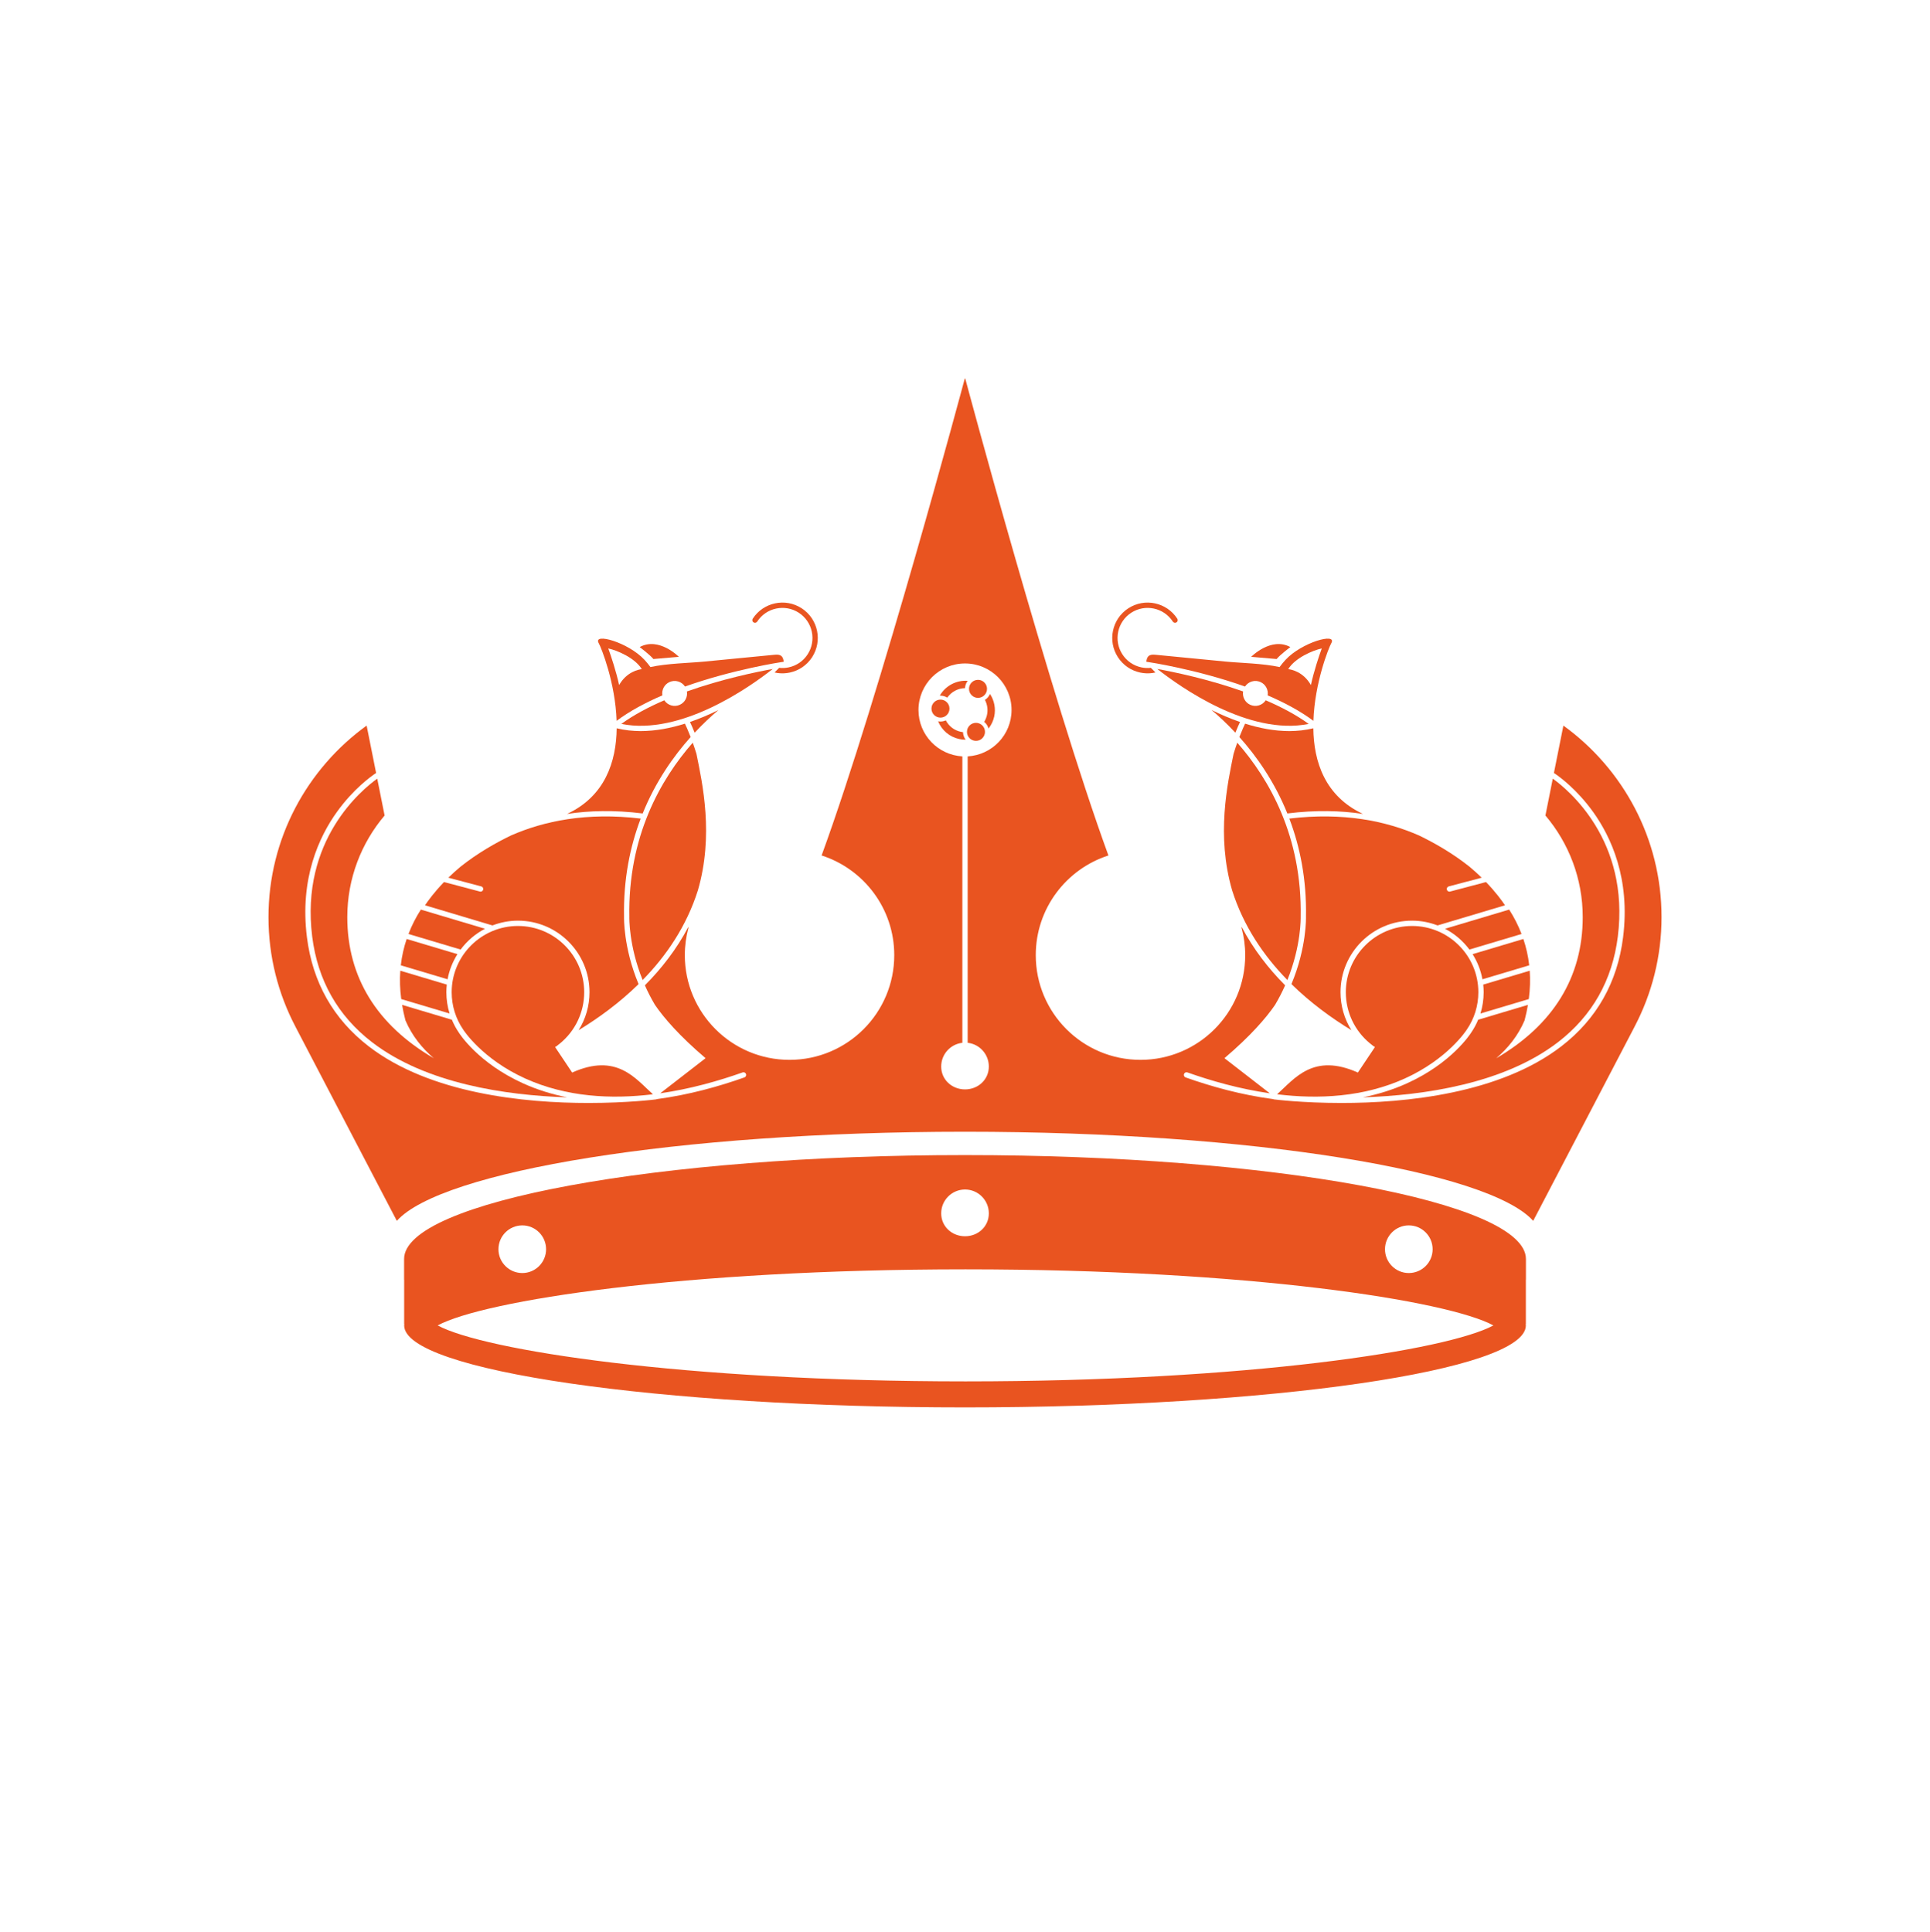 <svg width="900" height="901" viewBox="0 0 900 901" fill="none" xmlns="http://www.w3.org/2000/svg">
<circle cx="450.004" cy="450.15" r="450" fill="url(#paint0_linear_3356_10970)"/>
<g style="mix-blend-mode:multiply">
<circle cx="450.004" cy="450.15" r="450" fill="url(#paint1_radial_3356_10970)" fill-opacity="0.5"/>
</g>
<path d="M304.693 307.365L316.556 306.343C316.556 306.343 307.295 296.88 298.289 301.789C298.289 301.789 302.963 305.274 304.693 307.365Z" fill="#E95420"/>
<path d="M351.379 290.267C351.949 290.639 352.719 290.476 353.092 289.904C357.304 283.42 366.008 281.573 372.493 285.785C378.978 289.998 380.825 298.701 376.612 305.186C374.571 308.328 371.429 310.486 367.764 311.264C366.284 311.578 364.791 311.64 363.329 311.482L361.189 313.625C361.613 313.721 362.036 313.819 362.466 313.882C364.374 314.159 366.337 314.099 368.279 313.686C372.59 312.771 376.287 310.231 378.689 306.536C383.646 298.906 381.472 288.666 373.843 283.708C366.211 278.748 355.971 280.925 351.015 288.554C350.642 289.128 350.805 289.895 351.379 290.267Z" fill="#E95420"/>
<path d="M531.732 313.686C533.674 314.099 535.637 314.159 537.545 313.882C537.975 313.819 538.398 313.721 538.822 313.625L536.682 311.482C535.22 311.64 533.727 311.578 532.247 311.264C528.582 310.486 525.44 308.328 523.399 305.186C519.186 298.701 521.033 289.998 527.518 285.785C534.003 281.573 542.707 283.42 546.919 289.904C547.292 290.476 548.062 290.639 548.632 290.267C549.206 289.895 549.368 289.128 548.996 288.554C544.039 280.925 533.8 278.748 526.168 283.708C518.539 288.666 516.365 298.906 521.322 306.536C523.724 310.231 527.421 312.771 531.732 313.686Z" fill="#E95420"/>
<path d="M697.704 493.576C703.21 488.857 707.898 483.055 710.935 475.934C711.596 473.453 712.106 471.037 712.505 468.67L689.552 475.525C689.471 475.549 689.391 475.552 689.311 475.56C688.43 477.682 687.341 479.721 686.024 481.634C685.664 482.208 676.981 495.797 656.12 505.258C649.426 508.293 642.511 510.407 635.513 511.8C664.09 510.867 701.408 505.448 726.6 486.018C742.502 473.751 751.864 457.203 754.424 436.834C760.07 391.926 731.232 368.277 724.095 363.166L720.663 380.345C731.503 393.152 738.06 409.695 738.06 427.749C738.06 455.803 724.237 478.086 697.704 493.576Z" fill="#E95420"/>
<path d="M321.757 336.732C322.237 337.741 323.01 339.441 323.925 341.728C327.815 337.564 331.613 334.029 335.041 331.134C330.968 333.159 326.484 335.107 321.757 336.732Z" fill="#E95420"/>
<path d="M287.546 336.188C293.715 331.59 301.116 327.65 308.877 324.318C308.48 321.809 309.743 319.243 312.162 318.126C314.803 316.907 317.868 317.847 319.43 320.195C342.06 312.148 364.199 308.827 364.538 308.778L365.426 308.648C365.426 308.456 365.419 308.259 365.38 308.038C364.881 305.253 363.107 305.187 360.856 305.411C350.125 306.475 339.388 307.495 328.655 308.54C321.361 309.25 311.223 309.386 303.317 311.111C302.494 309.991 301.588 308.88 300.592 307.799C293.009 299.558 276.37 294.916 279.187 299.94C280.427 302.153 286.946 318.432 287.546 336.188ZM299.289 312.09C297.892 312.217 292.221 313.299 288.716 319.507C287.362 313.247 284.869 305.686 283.644 302.431C287.899 303.323 296.168 306.916 299.289 312.09Z" fill="#E95420"/>
<path d="M299.677 457.079C310.698 445.815 320.137 431.992 325.432 415.274C332.894 389.654 327.63 365.602 324.756 351.552C324.181 349.678 323.602 347.941 323.044 346.385C308.099 363.435 292.778 390.126 293.484 427.613C293.475 427.875 293.155 440.961 299.677 457.079Z" fill="#E95420"/>
<path d="M259.991 487.556C260.375 487.269 260.751 486.974 261.121 486.671C268.308 480.771 272.43 472.061 272.43 462.772C272.43 445.733 258.568 431.871 241.529 431.871C224.489 431.871 210.627 445.733 210.627 462.772C210.627 469.062 212.505 475.115 216.057 480.273C216.17 480.454 224.82 493.938 245.067 503.072C264.08 511.646 284.958 512.764 304.473 510.371C296.287 503.044 287.637 490.938 266.806 500.231L258.848 488.337C258.848 488.337 259.223 488.102 259.873 487.687C259.915 487.645 259.942 487.593 259.991 487.556Z" fill="#E95420"/>
<path d="M601.722 301.789C592.716 296.88 583.455 306.343 583.455 306.343L595.318 307.365C597.048 305.274 601.722 301.789 601.722 301.789Z" fill="#E95420"/>
<path d="M685.214 442.868L709.532 435.607C707.974 431.555 706.021 427.764 703.761 424.231L673.837 433.167C678.328 435.505 682.206 438.839 685.214 442.868Z" fill="#E95420"/>
<path d="M539.678 312.002C550.25 320.338 582.399 343.231 610.279 337.632C604.437 333.391 597.5 329.74 590.243 326.617C588.683 328.972 585.613 329.918 582.969 328.697C580.545 327.578 579.282 325.004 579.685 322.491C563.384 316.703 547.299 313.387 539.678 312.002Z" fill="#E95420"/>
<path d="M691.286 456.738L713.107 450.223C712.617 445.892 711.677 441.801 710.374 437.941L686.693 445.012C688.919 448.535 690.507 452.493 691.286 456.738Z" fill="#E95420"/>
<path d="M601.262 340.971C594.25 340.971 587.234 339.588 580.627 337.512C580.128 338.54 579.136 340.686 577.949 343.748C586.052 352.798 594.34 364.627 600.32 379.392C613.417 377.752 625.134 378.043 635.572 379.613C617.866 371.349 612.617 355.262 612.427 339.668C608.749 340.554 605.009 340.971 601.262 340.971Z" fill="#E95420"/>
<path d="M601.239 381.783C606.191 394.819 609.334 410.034 609.003 427.59C609.012 427.824 609.38 441.881 602.227 458.983C611.091 467.676 620.837 474.78 630.185 480.481C626.898 475.238 625.104 469.132 625.104 462.772C625.104 444.367 640.077 429.394 658.482 429.394C662.672 429.394 666.667 430.203 670.365 431.619L701.813 422.228C700.492 420.237 697.586 416.195 692.957 411.383L676.215 415.812C676.109 415.841 676.002 415.854 675.898 415.854C675.349 415.854 674.848 415.487 674.701 414.932C674.526 414.271 674.92 413.593 675.582 413.418L690.943 409.354C689.242 407.69 687.338 405.959 685.243 404.211C677.231 397.85 668.776 393.058 661.694 389.649C646.374 382.921 626.419 378.738 601.239 381.783Z" fill="#E95420"/>
<path d="M600.334 457.079C606.856 440.961 606.536 427.875 606.528 427.613C607.233 390.126 591.912 363.435 576.967 346.385C576.41 347.941 575.83 349.678 575.255 351.552C572.382 365.602 567.117 389.654 574.579 415.274C579.874 431.992 589.313 445.815 600.334 457.079Z" fill="#E95420"/>
<path d="M534.632 308.038C534.592 308.259 534.585 308.456 534.586 308.648L535.473 308.778C535.812 308.827 557.951 312.148 580.581 320.195C582.143 317.847 585.209 316.907 587.849 318.126C590.269 319.243 591.531 321.809 591.134 324.318C598.895 327.65 606.296 331.59 612.465 336.188C613.065 318.432 619.584 302.153 620.824 299.94C623.641 294.916 607.002 299.558 599.419 307.799C598.423 308.88 597.517 309.991 596.694 311.111C588.788 309.386 578.65 309.25 571.356 308.54C560.623 307.495 549.886 306.475 539.155 305.411C536.904 305.187 535.13 305.253 534.632 308.038ZM616.367 302.431C615.142 305.686 612.649 313.247 611.295 319.507C607.79 313.299 602.12 312.217 600.723 312.09C603.843 306.916 612.112 303.323 616.367 302.431Z" fill="#E95420"/>
<path d="M595.538 510.371C615.053 512.764 635.931 511.646 654.944 503.072C675.191 493.938 683.841 480.454 683.954 480.273C687.507 475.115 689.384 469.062 689.384 462.772C689.384 445.733 675.522 431.871 658.482 431.871C641.443 431.871 627.581 445.733 627.581 462.772C627.581 472.061 631.703 480.771 638.89 486.671C639.26 486.974 639.636 487.269 640.02 487.556C640.069 487.593 640.096 487.645 640.138 487.687C640.788 488.102 641.163 488.337 641.163 488.337L633.205 500.231C612.374 490.938 603.724 503.044 595.538 510.371Z" fill="#E95420"/>
<path d="M691.861 462.772C691.861 466.177 691.351 469.516 690.364 472.697L712.914 465.963C713.519 461.334 713.641 456.927 713.341 452.738L691.664 459.21C691.789 460.381 691.861 461.568 691.861 462.772Z" fill="#E95420"/>
<path d="M576.086 341.728C577.001 339.441 577.774 337.741 578.254 336.732C573.527 335.107 569.043 333.159 564.97 331.134C568.398 334.029 572.196 337.564 576.086 341.728Z" fill="#E95420"/>
<path d="M438.563 334.696C440.884 334.696 442.765 332.815 442.765 330.494C442.765 328.174 440.884 326.292 438.563 326.292C436.242 326.292 434.361 328.174 434.361 330.494C434.361 332.815 436.242 334.696 438.563 334.696Z" fill="#E95420"/>
<path d="M439.827 324.595C440.512 324.742 441.156 325.001 441.746 325.367C443.637 322.646 446.691 321.013 449.998 320.953C450.016 320.635 450.059 320.318 450.124 320.007C450.318 319.107 450.711 318.265 451.273 317.544C445.988 317.126 440.852 319.853 438.238 324.468C438.346 324.461 438.453 324.46 438.558 324.46C438.983 324.46 439.406 324.504 439.827 324.595Z" fill="#E95420"/>
<path d="M695.248 565.68C695.256 565.683 695.264 565.686 695.272 565.688L695.265 565.685L695.248 565.68Z" fill="#E95420"/>
<path d="M449.073 341.476C448.726 341.438 448.381 341.382 448.042 341.308H448.041V341.31C445.013 340.661 442.484 338.728 441.062 335.986C439.942 336.496 438.681 336.651 437.468 336.427C439.189 340.653 442.839 343.722 447.319 344.683C448.301 344.894 449.303 344.996 450.303 344.989C449.531 343.975 449.102 342.751 449.073 341.476Z" fill="#E95420"/>
<path d="M616.325 546.678C616.358 546.684 616.39 546.69 616.423 546.696L616.367 546.682L616.325 546.678Z" fill="#E95420"/>
<path d="M456.065 325.481C458.386 325.481 460.267 323.599 460.267 321.278C460.267 318.958 458.386 317.076 456.065 317.076C453.744 317.076 451.863 318.958 451.863 321.278C451.863 323.599 453.744 325.481 456.065 325.481Z" fill="#E95420"/>
<path d="M455.119 345.536C457.44 345.536 459.321 343.654 459.321 341.334C459.321 339.013 457.44 337.132 455.119 337.132C452.798 337.132 450.917 339.013 450.917 341.334C450.917 343.654 452.798 345.536 455.119 345.536Z" fill="#E95420"/>
<path d="M774.812 427.749C774.812 391.022 756.741 358.454 729.041 338.41L724.626 360.508C727.181 362.21 735.266 368.068 742.879 378.657C751.171 390.191 760.331 409.701 756.881 437.143C754.236 458.193 744.554 475.297 728.108 487.982C699.357 510.155 655.291 514.426 625.603 514.426C607.242 514.426 594.378 512.793 594.045 512.747C593.911 512.73 593.792 512.677 593.677 512.621C578.755 510.645 564.687 506.704 552.883 502.506C552.239 502.275 551.902 501.567 552.131 500.924C552.361 500.277 553.07 499.945 553.713 500.171C564.883 504.145 578.104 507.896 592.141 509.92L570.99 493.533C583.346 483.009 590.477 474.66 594.593 468.659C596.418 465.581 597.975 462.527 599.285 459.557C591.519 451.748 584.489 442.701 579.02 432.319C579.014 432.489 579.011 432.646 579.003 432.822C580.084 436.86 580.669 441.101 580.669 445.48C580.669 472.45 558.805 494.314 531.835 494.314C504.864 494.314 483.001 472.45 483.001 445.48C483.001 423.727 497.227 405.305 516.881 398.988C489.624 324.349 450.156 176.711 450.156 176.711C450.011 176.247 449.855 176.711 449.855 176.711C449.855 176.711 410.387 324.349 383.13 398.988C402.784 405.305 417.01 423.727 417.01 445.48C417.01 472.45 395.147 494.314 368.176 494.314C341.206 494.314 319.342 472.45 319.342 445.48C319.342 441.101 319.927 436.86 321.008 432.822C321 432.646 320.997 432.489 320.991 432.319C315.522 442.701 308.492 451.748 300.726 459.557C302.036 462.527 303.593 465.581 305.418 468.659C309.534 474.66 316.665 483.009 329.021 493.533L307.87 509.92C321.907 507.896 335.128 504.145 346.298 500.171C346.941 499.945 347.65 500.277 347.88 500.924C348.109 501.567 347.772 502.275 347.128 502.506C335.324 506.704 321.256 510.645 306.334 512.621C306.219 512.677 306.1 512.73 305.966 512.747C305.634 512.793 292.769 514.426 274.408 514.426C244.72 514.426 200.654 510.155 171.903 487.982C155.457 475.297 145.775 458.193 143.13 437.143C139.68 409.701 148.84 390.191 157.132 378.657C164.744 368.068 172.83 362.21 175.385 360.508L170.97 338.41C143.27 358.454 125.199 391.022 125.199 427.749C125.199 446.182 129.752 463.57 137.785 478.856L137.776 478.853L185.054 569.412C205.704 546.223 315.628 527.86 449.855 527.847H450.156C584.383 527.86 694.307 546.223 714.957 569.412L762.235 478.853L762.226 478.856C770.259 463.57 774.812 446.182 774.812 427.749ZM451.243 352.771V486.358C456.783 486.971 461.113 491.685 461.113 497.421C461.113 503.534 456.132 508.095 450.019 508.095C443.885 508.095 438.898 503.534 438.898 497.421C438.898 491.693 443.222 486.986 448.767 486.362V352.771C437.362 352.126 428.306 342.7 428.306 331.134C428.306 319.15 438.021 309.434 450.006 309.434C461.99 309.434 471.705 319.15 471.705 331.134C471.705 342.701 462.649 352.126 451.243 352.771Z" fill="#E95420"/>
<path d="M459.292 326.427C460.427 328.564 460.772 331.031 460.264 333.404C460.014 334.565 459.575 335.66 458.957 336.66C459.945 337.471 460.643 338.562 460.967 339.789C462.274 338.142 463.194 336.195 463.637 334.126C464.41 330.517 463.688 326.73 461.655 323.659C461.171 324.8 460.35 325.763 459.292 326.427Z" fill="#E95420"/>
<path d="M320.326 322.491C320.73 325.004 319.466 327.578 317.042 328.697C314.398 329.918 311.328 328.972 309.768 326.617C302.511 329.74 295.575 333.391 289.732 337.632C317.613 343.231 349.761 320.338 360.333 312.002C352.712 313.387 336.627 316.703 320.326 322.491Z" fill="#E95420"/>
<path d="M460.967 339.792H460.968L460.967 339.789L460.967 339.79V339.792Z" fill="#E95420"/>
<path d="M241.529 429.394C259.934 429.394 274.907 444.367 274.907 462.772C274.907 469.132 273.113 475.238 269.826 480.481C279.174 474.78 288.921 467.676 297.784 458.983C290.631 441.881 290.999 427.824 291.008 427.59C290.677 410.034 293.82 394.819 298.772 381.783C273.592 378.738 253.637 382.921 238.317 389.649C231.235 393.058 222.78 397.85 214.768 404.211C212.673 405.959 210.769 407.69 209.068 409.354L224.43 413.418C225.091 413.593 225.485 414.271 225.31 414.932C225.163 415.487 224.662 415.854 224.113 415.854C224.009 415.854 223.902 415.841 223.796 415.812L207.054 411.383C202.425 416.195 199.519 420.237 198.198 422.228L229.647 431.619C233.344 430.203 237.339 429.394 241.529 429.394Z" fill="#E95420"/>
<path d="M213.318 445.012L189.637 437.941C188.334 441.801 187.394 445.892 186.904 450.223L208.725 456.738C209.504 452.493 211.092 448.535 213.318 445.012Z" fill="#E95420"/>
<path d="M226.174 433.167L196.25 424.231C193.99 427.764 192.037 431.555 190.479 435.607L214.797 442.868C217.806 438.839 221.683 435.505 226.174 433.167Z" fill="#E95420"/>
<path d="M299.691 379.392C305.671 364.627 313.959 352.798 322.062 343.748C320.875 340.686 319.883 338.54 319.384 337.512C312.777 339.588 305.761 340.971 298.75 340.971C295.002 340.971 291.262 340.554 287.584 339.668C287.394 355.262 282.145 371.349 264.439 379.613C274.877 378.043 286.594 377.752 299.691 379.392Z" fill="#E95420"/>
<path d="M450.156 538.726H449.855C307.233 538.726 188.439 560.41 188.439 587.191V596.867C188.449 596.849 188.463 596.833 188.473 596.815V617.692C188.509 617.637 188.549 617.582 188.585 617.526C188.56 617.747 188.473 617.965 188.473 618.187C188.473 639.294 307.384 656.407 450.006 656.407C592.627 656.407 711.538 639.294 711.538 618.187C711.538 617.965 711.451 617.747 711.425 617.526C711.462 617.582 711.502 617.637 711.538 617.692V596.815C711.548 596.833 711.562 596.849 711.572 596.867V587.191C711.572 560.41 592.778 538.726 450.156 538.726ZM656.947 571.52C663.08 571.52 668.067 576.501 668.067 582.654C668.067 588.768 663.08 593.748 656.947 593.748C650.833 593.748 645.853 588.768 645.853 582.654C645.853 576.501 650.833 571.52 656.947 571.52ZM450.019 554.778C456.132 554.778 461.113 559.759 461.113 565.912C461.113 572.026 456.132 576.587 450.019 576.587C443.885 576.587 438.898 572.026 438.898 565.912C438.898 559.759 443.885 554.778 450.019 554.778ZM243.562 571.52C249.675 571.52 254.656 576.501 254.656 582.654C254.656 588.768 249.675 593.748 243.562 593.748C237.428 593.748 232.441 588.768 232.441 582.654C232.441 576.501 237.428 571.52 243.562 571.52ZM450.254 644.271C318.529 644.271 225.582 629.768 204.103 618.178C225.57 606.563 318.512 592.019 450.254 592.019C581.996 592.019 674.938 606.563 696.405 618.178C674.926 629.768 581.98 644.271 450.254 644.271Z" fill="#E95420"/>
<path d="M204.739 565.688C204.747 565.686 204.755 565.683 204.763 565.68L204.746 565.685L204.739 565.688Z" fill="#E95420"/>
<path d="M283.588 546.696C283.621 546.69 283.653 546.684 283.686 546.678L283.644 546.682L283.588 546.696Z" fill="#E95420"/>
<path d="M209.648 472.697C208.66 469.516 208.15 466.177 208.15 462.772C208.15 461.568 208.222 460.381 208.347 459.21L186.67 452.738C186.371 456.927 186.493 461.334 187.097 465.963L209.648 472.697Z" fill="#E95420"/>
<path d="M145.587 436.834C148.147 457.203 157.509 473.751 173.411 486.018C198.603 505.448 235.921 510.867 264.498 511.8C257.5 510.407 250.585 508.293 243.892 505.258C223.03 495.797 214.347 482.208 213.987 481.634C212.67 479.721 211.582 477.682 210.701 475.56C210.62 475.552 210.54 475.549 210.459 475.525L187.506 468.67C187.905 471.037 188.415 473.453 189.076 475.934C192.113 483.055 196.801 488.857 202.307 493.576C175.774 478.086 161.951 455.802 161.951 427.749C161.951 409.695 168.508 393.152 179.349 380.345L175.916 363.166C168.779 368.277 139.941 391.926 145.587 436.834Z" fill="#E95420"/>
</svg>

